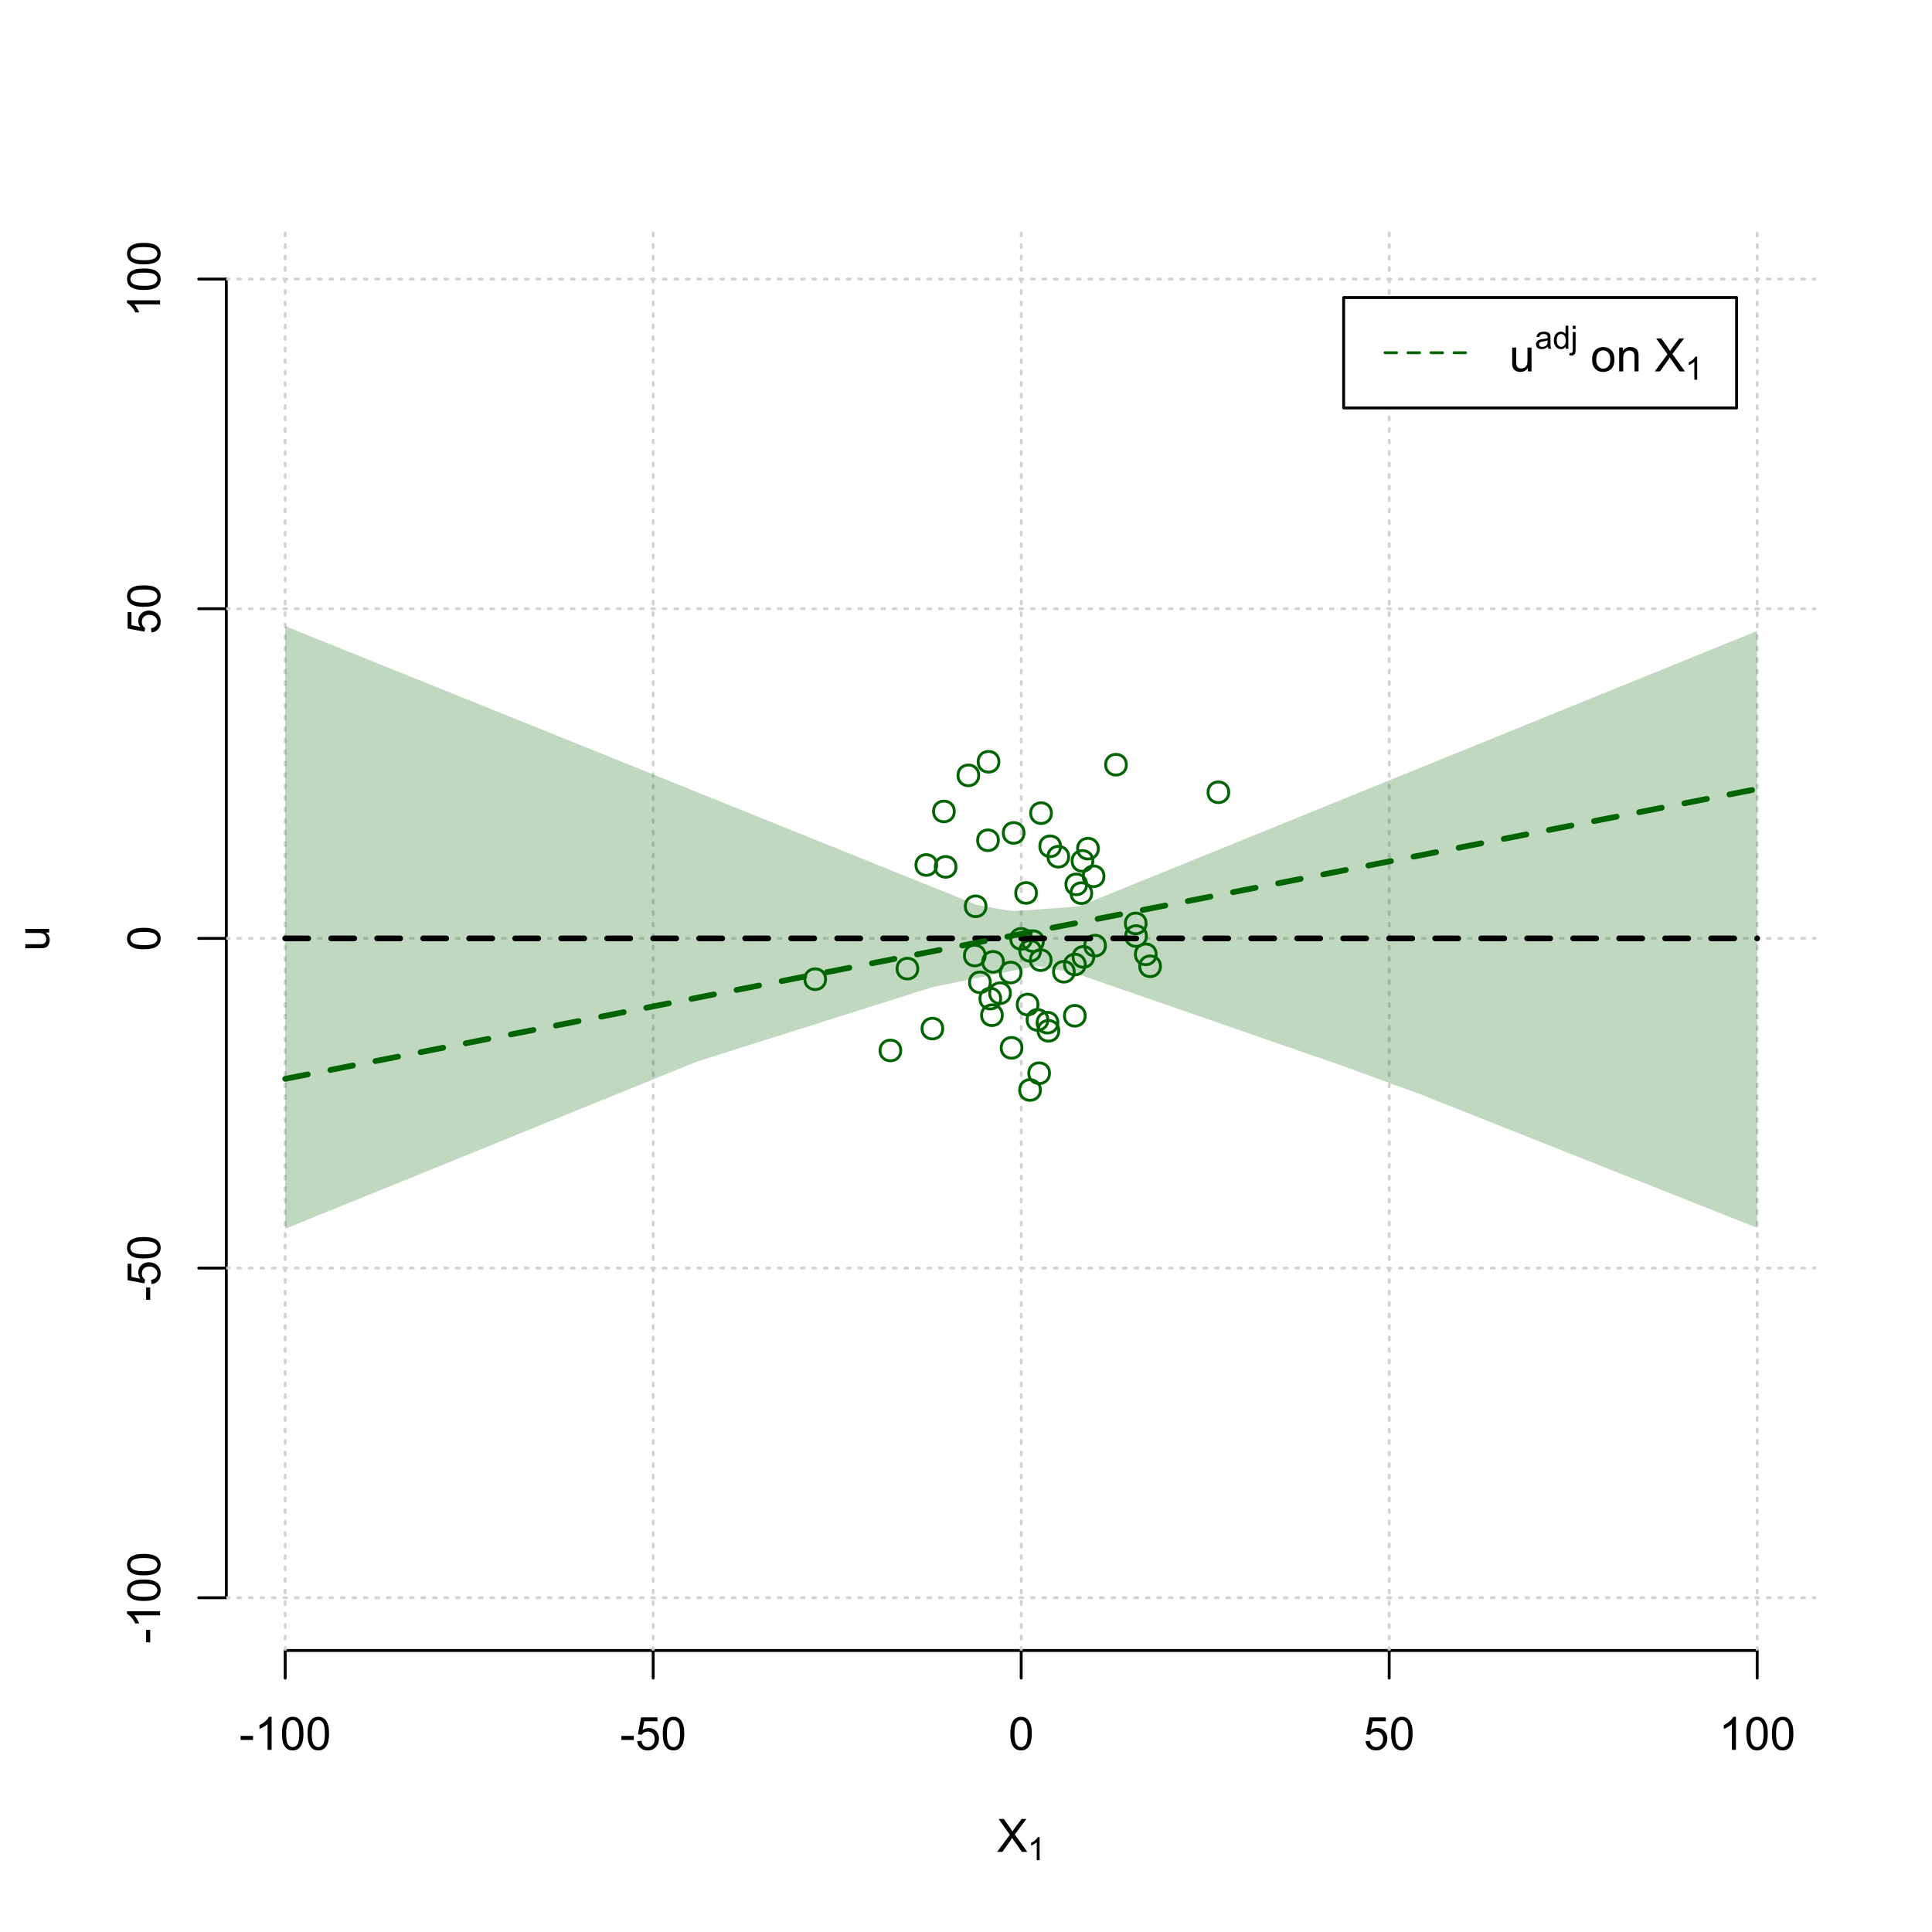 <?xml version="1.0" encoding="UTF-8"?>
<svg xmlns="http://www.w3.org/2000/svg" xmlns:xlink="http://www.w3.org/1999/xlink" width="504pt" height="504pt" viewBox="0 0 504 504" version="1.1">
<defs>
<g>
<symbol overflow="visible" id="glyph0-0">
<path style="stroke:none;" d="M 1.5 0 L 1.5 -7.5 L 7.5 -7.5 L 7.5 0 Z M 1.688 -0.188 L 7.312 -0.188 L 7.312 -7.312 L 1.688 -7.312 Z M 1.688 -0.188 "/>
</symbol>
<symbol overflow="visible" id="glyph0-1">
<path style="stroke:none;" d="M 0.055 0 L 3.375 -4.477 L 0.445 -8.59 L 1.797 -8.59 L 3.359 -6.387 C 3.68 -5.93 3.91 -5.578 4.047 -5.332 C 4.238 -5.645 4.465 -5.969 4.727 -6.312 L 6.457 -8.59 L 7.695 -8.59 L 4.676 -4.539 L 7.93 0 L 6.523 0 L 4.359 -3.062 C 4.238 -3.238 4.113 -3.43 3.984 -3.641 C 3.789 -3.324 3.652 -3.109 3.574 -2.992 L 1.418 0 Z M 0.055 0 "/>
</symbol>
<symbol overflow="visible" id="glyph0-2">
<path style="stroke:none;" d="M 0.383 -2.578 L 0.383 -3.641 L 3.621 -3.641 L 3.621 -2.578 Z M 0.383 -2.578 "/>
</symbol>
<symbol overflow="visible" id="glyph0-3">
<path style="stroke:none;" d="M 4.469 0 L 3.414 0 L 3.414 -6.719 C 3.16 -6.477 2.828 -6.234 2.414 -5.996 C 2 -5.75 1.629 -5.57 1.305 -5.449 L 1.305 -6.469 C 1.895 -6.742 2.41 -7.078 2.852 -7.477 C 3.293 -7.871 3.605 -8.254 3.789 -8.625 L 4.469 -8.625 Z M 4.469 0 "/>
</symbol>
<symbol overflow="visible" id="glyph0-4">
<path style="stroke:none;" d="M 0.5 -4.234 C 0.496 -5.246 0.602 -6.062 0.812 -6.688 C 1.02 -7.305 1.328 -7.785 1.742 -8.121 C 2.148 -8.457 2.668 -8.625 3.297 -8.625 C 3.758 -8.625 4.164 -8.531 4.512 -8.348 C 4.855 -8.16 5.141 -7.891 5.371 -7.543 C 5.594 -7.191 5.773 -6.766 5.906 -6.266 C 6.035 -5.762 6.098 -5.086 6.102 -4.234 C 6.098 -3.227 5.996 -2.414 5.789 -1.797 C 5.578 -1.176 5.266 -0.695 4.859 -0.359 C 4.445 -0.02 3.926 0.145 3.297 0.148 C 2.465 0.145 1.816 -0.148 1.348 -0.742 C 0.781 -1.457 0.496 -2.621 0.5 -4.234 Z M 1.582 -4.234 C 1.582 -2.824 1.746 -1.887 2.074 -1.418 C 2.402 -0.949 2.809 -0.715 3.297 -0.719 C 3.777 -0.715 4.184 -0.949 4.52 -1.422 C 4.848 -1.887 5.016 -2.824 5.016 -4.234 C 5.016 -5.648 4.848 -6.59 4.52 -7.055 C 4.184 -7.516 3.773 -7.746 3.289 -7.75 C 2.801 -7.746 2.414 -7.543 2.125 -7.137 C 1.762 -6.613 1.582 -5.645 1.582 -4.234 Z M 1.582 -4.234 "/>
</symbol>
<symbol overflow="visible" id="glyph0-5">
<path style="stroke:none;" d="M 0.5 -2.25 L 1.605 -2.344 C 1.684 -1.805 1.871 -1.398 2.176 -1.125 C 2.473 -0.852 2.836 -0.715 3.258 -0.719 C 3.766 -0.715 4.195 -0.906 4.547 -1.293 C 4.898 -1.672 5.074 -2.18 5.074 -2.82 C 5.074 -3.414 4.902 -3.891 4.566 -4.242 C 4.227 -4.59 3.785 -4.762 3.242 -4.766 C 2.898 -4.762 2.594 -4.684 2.32 -4.531 C 2.047 -4.375 1.832 -4.176 1.676 -3.93 L 0.688 -4.062 L 1.516 -8.473 L 5.789 -8.473 L 5.789 -7.465 L 2.359 -7.465 L 1.898 -5.156 C 2.414 -5.516 2.953 -5.695 3.523 -5.695 C 4.27 -5.695 4.902 -5.434 5.422 -4.914 C 5.934 -4.395 6.191 -3.727 6.195 -2.914 C 6.191 -2.133 5.965 -1.461 5.516 -0.898 C 4.961 -0.199 4.211 0.145 3.258 0.148 C 2.477 0.145 1.836 -0.07 1.344 -0.508 C 0.844 -0.941 0.562 -1.523 0.5 -2.25 Z M 0.5 -2.25 "/>
</symbol>
<symbol overflow="visible" id="glyph0-6">
<path style="stroke:none;" d="M 4.867 0 L 4.867 -0.914 C 4.379 -0.211 3.723 0.141 2.895 0.141 C 2.527 0.141 2.184 0.07 1.867 -0.07 C 1.547 -0.211 1.309 -0.387 1.156 -0.602 C 1 -0.812 0.895 -1.074 0.832 -1.383 C 0.785 -1.59 0.762 -1.918 0.766 -2.367 L 0.766 -6.223 L 1.82 -6.223 L 1.82 -2.773 C 1.816 -2.219 1.84 -1.848 1.887 -1.656 C 1.949 -1.379 2.09 -1.16 2.309 -1.004 C 2.523 -0.84 2.789 -0.762 3.105 -0.766 C 3.418 -0.762 3.715 -0.844 3.996 -1.008 C 4.273 -1.172 4.469 -1.391 4.586 -1.672 C 4.699 -1.949 4.758 -2.355 4.758 -2.891 L 4.758 -6.223 L 5.812 -6.223 L 5.812 0 Z M 4.867 0 "/>
</symbol>
<symbol overflow="visible" id="glyph0-7">
<path style="stroke:none;" d=""/>
</symbol>
<symbol overflow="visible" id="glyph0-8">
<path style="stroke:none;" d="M 0.398 -3.109 C 0.398 -4.262 0.719 -5.117 1.359 -5.672 C 1.895 -6.133 2.547 -6.363 3.316 -6.363 C 4.172 -6.363 4.871 -6.082 5.414 -5.52 C 5.953 -4.957 6.223 -4.184 6.227 -3.199 C 6.223 -2.398 6.102 -1.766 5.867 -1.309 C 5.625 -0.848 5.277 -0.492 4.82 -0.238 C 4.359 0.016 3.859 0.141 3.316 0.141 C 2.441 0.141 1.734 -0.137 1.203 -0.695 C 0.664 -1.254 0.398 -2.059 0.398 -3.109 Z M 1.484 -3.109 C 1.48 -2.309 1.656 -1.711 2.004 -1.32 C 2.348 -0.922 2.785 -0.727 3.316 -0.727 C 3.84 -0.727 4.273 -0.926 4.621 -1.324 C 4.969 -1.723 5.145 -2.328 5.145 -3.148 C 5.145 -3.914 4.969 -4.496 4.617 -4.895 C 4.266 -5.289 3.832 -5.488 3.316 -5.492 C 2.785 -5.488 2.348 -5.293 2.004 -4.898 C 1.656 -4.5 1.48 -3.902 1.484 -3.109 Z M 1.484 -3.109 "/>
</symbol>
<symbol overflow="visible" id="glyph0-9">
<path style="stroke:none;" d="M 0.789 0 L 0.789 -6.223 L 1.742 -6.223 L 1.742 -5.336 C 2.195 -6.02 2.855 -6.363 3.719 -6.363 C 4.09 -6.363 4.434 -6.293 4.754 -6.16 C 5.066 -6.023 5.305 -5.848 5.461 -5.633 C 5.617 -5.41 5.727 -5.152 5.789 -4.852 C 5.828 -4.656 5.848 -4.312 5.848 -3.828 L 5.848 0 L 4.793 0 L 4.793 -3.785 C 4.793 -4.215 4.75 -4.535 4.668 -4.75 C 4.586 -4.961 4.441 -5.129 4.234 -5.258 C 4.023 -5.383 3.777 -5.449 3.5 -5.449 C 3.047 -5.449 2.66 -5.305 2.332 -5.02 C 2.004 -4.734 1.84 -4.195 1.844 -3.398 L 1.844 0 Z M 0.789 0 "/>
</symbol>
<symbol overflow="visible" id="glyph1-0">
<path style="stroke:none;" d="M 1.051 0 L 1.051 -5.25 L 5.25 -5.25 L 5.25 0 Z M 1.18 -0.133 L 5.117 -0.133 L 5.117 -5.117 L 1.18 -5.117 Z M 1.18 -0.133 "/>
</symbol>
<symbol overflow="visible" id="glyph1-1">
<path style="stroke:none;" d="M 3.129 0 L 2.391 0 L 2.391 -4.703 C 2.211 -4.531 1.977 -4.363 1.691 -4.195 C 1.398 -4.023 1.141 -3.895 0.914 -3.812 L 0.914 -4.527 C 1.328 -4.719 1.688 -4.953 1.996 -5.234 C 2.305 -5.508 2.523 -5.777 2.652 -6.039 L 3.129 -6.039 Z M 3.129 0 "/>
</symbol>
<symbol overflow="visible" id="glyph1-2">
<path style="stroke:none;" d="M 3.395 -0.539 C 3.117 -0.305 2.855 -0.137 2.605 -0.043 C 2.352 0.051 2.082 0.094 1.793 0.098 C 1.312 0.094 0.941 -0.02 0.688 -0.25 C 0.43 -0.48 0.305 -0.781 0.305 -1.148 C 0.305 -1.359 0.352 -1.551 0.449 -1.73 C 0.543 -1.902 0.668 -2.047 0.828 -2.156 C 0.984 -2.262 1.164 -2.34 1.363 -2.398 C 1.504 -2.434 1.723 -2.473 2.02 -2.512 C 2.609 -2.578 3.047 -2.664 3.336 -2.766 C 3.336 -2.867 3.34 -2.93 3.34 -2.957 C 3.34 -3.258 3.27 -3.469 3.129 -3.594 C 2.941 -3.758 2.66 -3.844 2.289 -3.844 C 1.941 -3.844 1.684 -3.781 1.52 -3.66 C 1.348 -3.535 1.227 -3.32 1.152 -3.016 L 0.43 -3.113 C 0.492 -3.418 0.602 -3.668 0.754 -3.863 C 0.902 -4.051 1.121 -4.199 1.406 -4.301 C 1.688 -4.402 2.016 -4.453 2.395 -4.453 C 2.766 -4.453 3.066 -4.406 3.301 -4.32 C 3.527 -4.23 3.699 -4.121 3.812 -3.992 C 3.918 -3.855 3.996 -3.691 4.043 -3.492 C 4.066 -3.363 4.078 -3.133 4.082 -2.809 L 4.082 -1.824 C 4.078 -1.137 4.094 -0.703 4.129 -0.523 C 4.156 -0.336 4.219 -0.164 4.316 0 L 3.543 0 C 3.465 -0.152 3.414 -0.332 3.395 -0.539 Z M 3.336 -2.188 C 3.062 -2.074 2.66 -1.98 2.129 -1.906 C 1.82 -1.859 1.605 -1.812 1.484 -1.758 C 1.355 -1.703 1.258 -1.621 1.191 -1.52 C 1.121 -1.41 1.09 -1.293 1.09 -1.168 C 1.09 -0.969 1.164 -0.805 1.312 -0.676 C 1.461 -0.543 1.68 -0.48 1.969 -0.48 C 2.25 -0.48 2.5 -0.539 2.727 -0.664 C 2.945 -0.785 3.109 -0.957 3.215 -1.176 C 3.293 -1.34 3.332 -1.586 3.336 -1.914 Z M 3.336 -2.188 "/>
</symbol>
<symbol overflow="visible" id="glyph1-3">
<path style="stroke:none;" d="M 3.379 0 L 3.379 -0.551 C 3.102 -0.121 2.695 0.094 2.16 0.098 C 1.812 0.094 1.492 0 1.203 -0.188 C 0.906 -0.379 0.68 -0.645 0.523 -0.988 C 0.359 -1.328 0.281 -1.723 0.285 -2.172 C 0.281 -2.605 0.355 -3 0.504 -3.355 C 0.648 -3.707 0.863 -3.977 1.156 -4.168 C 1.441 -4.355 1.766 -4.453 2.129 -4.453 C 2.387 -4.453 2.621 -4.395 2.828 -4.285 C 3.031 -4.172 3.199 -4.031 3.332 -3.855 L 3.332 -6.012 L 4.066 -6.012 L 4.066 0 Z M 1.047 -2.172 C 1.043 -1.613 1.16 -1.195 1.398 -0.922 C 1.629 -0.641 1.906 -0.504 2.23 -0.508 C 2.551 -0.504 2.824 -0.637 3.051 -0.902 C 3.273 -1.168 3.387 -1.57 3.391 -2.113 C 3.387 -2.707 3.273 -3.145 3.047 -3.426 C 2.816 -3.703 2.531 -3.844 2.199 -3.844 C 1.867 -3.844 1.594 -3.707 1.375 -3.441 C 1.152 -3.168 1.043 -2.746 1.047 -2.172 Z M 1.047 -2.172 "/>
</symbol>
<symbol overflow="visible" id="glyph1-4">
<path style="stroke:none;" d="M 0.551 -5.156 L 0.551 -6.012 L 1.289 -6.012 L 1.289 -5.156 Z M -0.387 1.691 L -0.246 1.062 C -0.098 1.098 0.016 1.117 0.102 1.121 C 0.25 1.117 0.363 1.066 0.438 0.969 C 0.512 0.867 0.551 0.621 0.551 0.223 L 0.551 -4.355 L 1.289 -4.355 L 1.289 0.238 C 1.289 0.773 1.219 1.148 1.078 1.359 C 0.898 1.633 0.602 1.77 0.191 1.77 C -0.008 1.77 -0.199 1.742 -0.387 1.691 Z M -0.387 1.691 "/>
</symbol>
<symbol overflow="visible" id="glyph2-0">
<path style="stroke:none;" d="M 0 -1.5 L -7.5 -1.5 L -7.5 -7.5 L 0 -7.5 Z M -0.188 -1.688 L -0.188 -7.312 L -7.312 -7.312 L -7.312 -1.688 Z M -0.188 -1.688 "/>
</symbol>
<symbol overflow="visible" id="glyph2-1">
<path style="stroke:none;" d="M 0 -4.867 L -0.914 -4.867 C -0.211 -4.379 0.141 -3.723 0.141 -2.895 C 0.141 -2.527 0.07 -2.184 -0.07 -1.867 C -0.211 -1.547 -0.387 -1.309 -0.598 -1.156 C -0.809 -1 -1.07 -0.895 -1.383 -0.832 C -1.59 -0.789 -1.918 -0.766 -2.367 -0.77 L -6.223 -0.77 L -6.223 -1.824 L -2.773 -1.824 C -2.219 -1.82 -1.848 -1.844 -1.656 -1.887 C -1.379 -1.949 -1.16 -2.09 -1.004 -2.309 C -0.84 -2.523 -0.762 -2.789 -0.766 -3.105 C -0.762 -3.418 -0.844 -3.715 -1.008 -3.996 C -1.172 -4.273 -1.391 -4.469 -1.672 -4.586 C -1.945 -4.699 -2.352 -4.758 -2.887 -4.758 L -6.223 -4.758 L -6.223 -5.812 L 0 -5.812 Z M 0 -4.867 "/>
</symbol>
<symbol overflow="visible" id="glyph2-2">
<path style="stroke:none;" d="M -2.578 -0.383 L -3.641 -0.383 L -3.641 -3.621 L -2.578 -3.621 Z M -2.578 -0.383 "/>
</symbol>
<symbol overflow="visible" id="glyph2-3">
<path style="stroke:none;" d="M 0 -4.469 L 0 -3.414 L -6.719 -3.418 C -6.477 -3.16 -6.234 -2.828 -5.996 -2.418 C -5.75 -2.004 -5.57 -1.633 -5.449 -1.309 L -6.469 -1.309 C -6.742 -1.895 -7.078 -2.41 -7.477 -2.852 C -7.871 -3.293 -8.254 -3.605 -8.625 -3.793 L -8.625 -4.473 Z M 0 -4.469 "/>
</symbol>
<symbol overflow="visible" id="glyph2-4">
<path style="stroke:none;" d="M -4.234 -0.5 C -5.246 -0.496 -6.062 -0.602 -6.688 -0.812 C -7.305 -1.02 -7.785 -1.328 -8.121 -1.742 C -8.457 -2.152 -8.625 -2.672 -8.625 -3.301 C -8.625 -3.758 -8.531 -4.164 -8.348 -4.512 C -8.16 -4.859 -7.891 -5.145 -7.543 -5.371 C -7.191 -5.594 -6.766 -5.773 -6.266 -5.906 C -5.762 -6.035 -5.086 -6.098 -4.234 -6.102 C -3.223 -6.098 -2.41 -5.996 -1.793 -5.789 C -1.176 -5.578 -0.695 -5.266 -0.359 -4.859 C -0.02 -4.445 0.145 -3.926 0.148 -3.297 C 0.145 -2.465 -0.148 -1.816 -0.742 -1.348 C -1.457 -0.781 -2.621 -0.496 -4.234 -0.5 Z M -4.234 -1.582 C -2.824 -1.582 -1.887 -1.746 -1.418 -2.074 C -0.949 -2.402 -0.715 -2.809 -0.719 -3.297 C -0.715 -3.777 -0.949 -4.184 -1.422 -4.52 C -1.887 -4.848 -2.824 -5.016 -4.234 -5.016 C -5.648 -5.016 -6.59 -4.848 -7.055 -4.52 C -7.516 -4.188 -7.746 -3.777 -7.75 -3.289 C -7.746 -2.801 -7.543 -2.414 -7.137 -2.129 C -6.613 -1.762 -5.645 -1.582 -4.234 -1.582 Z M -4.234 -1.582 "/>
</symbol>
<symbol overflow="visible" id="glyph2-5">
<path style="stroke:none;" d="M -2.25 -0.5 L -2.344 -1.605 C -1.805 -1.684 -1.398 -1.871 -1.125 -2.176 C -0.852 -2.473 -0.715 -2.836 -0.719 -3.258 C -0.715 -3.766 -0.906 -4.195 -1.293 -4.547 C -1.672 -4.898 -2.18 -5.074 -2.816 -5.074 C -3.414 -5.074 -3.891 -4.902 -4.242 -4.566 C -4.59 -4.227 -4.762 -3.785 -4.766 -3.242 C -4.762 -2.898 -4.684 -2.594 -4.531 -2.32 C -4.375 -2.047 -4.176 -1.832 -3.93 -1.676 L -4.062 -0.688 L -8.473 -1.52 L -8.473 -5.789 L -7.465 -5.789 L -7.465 -2.363 L -5.156 -1.898 C -5.516 -2.414 -5.695 -2.953 -5.695 -3.523 C -5.695 -4.27 -5.434 -4.902 -4.914 -5.422 C -4.395 -5.934 -3.727 -6.191 -2.91 -6.195 C -2.133 -6.191 -1.461 -5.965 -0.895 -5.516 C -0.199 -4.961 0.145 -4.211 0.148 -3.258 C 0.145 -2.477 -0.07 -1.836 -0.508 -1.344 C -0.941 -0.848 -1.523 -0.566 -2.25 -0.5 Z M -2.25 -0.5 "/>
</symbol>
</g>
<clipPath id="clip1">
  <path d="M 74 59.039 L 75 59.039 L 75 430.559 L 74 430.559 Z M 74 59.039 "/>
</clipPath>
<clipPath id="clip2">
  <path d="M 170 59.039 L 171 59.039 L 171 430.559 L 170 430.559 Z M 170 59.039 "/>
</clipPath>
<clipPath id="clip3">
  <path d="M 266 59.039 L 267 59.039 L 267 430.559 L 266 430.559 Z M 266 59.039 "/>
</clipPath>
<clipPath id="clip4">
  <path d="M 362 59.039 L 363 59.039 L 363 430.559 L 362 430.559 Z M 362 59.039 "/>
</clipPath>
<clipPath id="clip5">
  <path d="M 458 59.039 L 459 59.039 L 459 430.559 L 458 430.559 Z M 458 59.039 "/>
</clipPath>
<clipPath id="clip6">
  <path d="M 59.039 416 L 473.758 416 L 473.758 418 L 59.039 418 Z M 59.039 416 "/>
</clipPath>
<clipPath id="clip7">
  <path d="M 59.039 330 L 473.758 330 L 473.758 332 L 59.039 332 Z M 59.039 330 "/>
</clipPath>
<clipPath id="clip8">
  <path d="M 59.039 244 L 473.758 244 L 473.758 246 L 59.039 246 Z M 59.039 244 "/>
</clipPath>
<clipPath id="clip9">
  <path d="M 59.039 158 L 473.758 158 L 473.758 160 L 59.039 160 Z M 59.039 158 "/>
</clipPath>
<clipPath id="clip10">
  <path d="M 59.039 72 L 473.758 72 L 473.758 74 L 59.039 74 Z M 59.039 72 "/>
</clipPath>
</defs>
<g id="surface2826">
<rect x="0" y="0" width="504" height="504" style="fill:rgb(100%,100%,100%);fill-opacity:1;stroke:none;"/>
<g style="fill:rgb(0%,0%,0%);fill-opacity:1;">
  <use xlink:href="#glyph0-1" x="260.062" y="483.102"/>
</g>
<g style="fill:rgb(0%,0%,0%);fill-opacity:1;">
  <use xlink:href="#glyph1-1" x="268.066" y="485.281"/>
</g>
<g style="fill:rgb(0%,0%,0%);fill-opacity:1;">
  <use xlink:href="#glyph2-1" x="12.82" y="248.137"/>
</g>
<path style="fill:none;stroke-width:0.75;stroke-linecap:round;stroke-linejoin:round;stroke:rgb(0%,0%,0%);stroke-opacity:1;stroke-miterlimit:10;" d="M 74.398 430.559 L 458.398 430.559 "/>
<path style="fill:none;stroke-width:0.75;stroke-linecap:round;stroke-linejoin:round;stroke:rgb(0%,0%,0%);stroke-opacity:1;stroke-miterlimit:10;" d="M 74.398 430.559 L 74.398 437.762 "/>
<path style="fill:none;stroke-width:0.75;stroke-linecap:round;stroke-linejoin:round;stroke:rgb(0%,0%,0%);stroke-opacity:1;stroke-miterlimit:10;" d="M 170.398 430.559 L 170.398 437.762 "/>
<path style="fill:none;stroke-width:0.75;stroke-linecap:round;stroke-linejoin:round;stroke:rgb(0%,0%,0%);stroke-opacity:1;stroke-miterlimit:10;" d="M 266.398 430.559 L 266.398 437.762 "/>
<path style="fill:none;stroke-width:0.75;stroke-linecap:round;stroke-linejoin:round;stroke:rgb(0%,0%,0%);stroke-opacity:1;stroke-miterlimit:10;" d="M 362.398 430.559 L 362.398 437.762 "/>
<path style="fill:none;stroke-width:0.75;stroke-linecap:round;stroke-linejoin:round;stroke:rgb(0%,0%,0%);stroke-opacity:1;stroke-miterlimit:10;" d="M 458.398 430.559 L 458.398 437.762 "/>
<g style="fill:rgb(0%,0%,0%);fill-opacity:1;">
  <use xlink:href="#glyph0-2" x="62.391" y="456.48"/>
  <use xlink:href="#glyph0-3" x="66.387" y="456.48"/>
  <use xlink:href="#glyph0-4" x="73.061" y="456.48"/>
  <use xlink:href="#glyph0-4" x="79.734" y="456.48"/>
</g>
<g style="fill:rgb(0%,0%,0%);fill-opacity:1;">
  <use xlink:href="#glyph0-2" x="161.727" y="456.48"/>
  <use xlink:href="#glyph0-5" x="165.723" y="456.48"/>
  <use xlink:href="#glyph0-4" x="172.396" y="456.48"/>
</g>
<g style="fill:rgb(0%,0%,0%);fill-opacity:1;">
  <use xlink:href="#glyph0-4" x="263.062" y="456.48"/>
</g>
<g style="fill:rgb(0%,0%,0%);fill-opacity:1;">
  <use xlink:href="#glyph0-5" x="355.727" y="456.48"/>
  <use xlink:href="#glyph0-4" x="362.4" y="456.48"/>
</g>
<g style="fill:rgb(0%,0%,0%);fill-opacity:1;">
  <use xlink:href="#glyph0-3" x="448.387" y="456.48"/>
  <use xlink:href="#glyph0-4" x="455.061" y="456.48"/>
  <use xlink:href="#glyph0-4" x="461.734" y="456.48"/>
</g>
<path style="fill:none;stroke-width:0.75;stroke-linecap:round;stroke-linejoin:round;stroke:rgb(0%,0%,0%);stroke-opacity:1;stroke-miterlimit:10;" d="M 59.039 416.801 L 59.039 72.801 "/>
<path style="fill:none;stroke-width:0.75;stroke-linecap:round;stroke-linejoin:round;stroke:rgb(0%,0%,0%);stroke-opacity:1;stroke-miterlimit:10;" d="M 59.039 416.801 L 51.84 416.801 "/>
<path style="fill:none;stroke-width:0.75;stroke-linecap:round;stroke-linejoin:round;stroke:rgb(0%,0%,0%);stroke-opacity:1;stroke-miterlimit:10;" d="M 59.039 330.801 L 51.84 330.801 "/>
<path style="fill:none;stroke-width:0.75;stroke-linecap:round;stroke-linejoin:round;stroke:rgb(0%,0%,0%);stroke-opacity:1;stroke-miterlimit:10;" d="M 59.039 244.801 L 51.84 244.801 "/>
<path style="fill:none;stroke-width:0.75;stroke-linecap:round;stroke-linejoin:round;stroke:rgb(0%,0%,0%);stroke-opacity:1;stroke-miterlimit:10;" d="M 59.039 158.801 L 51.84 158.801 "/>
<path style="fill:none;stroke-width:0.75;stroke-linecap:round;stroke-linejoin:round;stroke:rgb(0%,0%,0%);stroke-opacity:1;stroke-miterlimit:10;" d="M 59.039 72.801 L 51.84 72.801 "/>
<g style="fill:rgb(0%,0%,0%);fill-opacity:1;">
  <use xlink:href="#glyph2-2" x="41.762" y="428.809"/>
  <use xlink:href="#glyph2-3" x="41.762" y="424.812"/>
  <use xlink:href="#glyph2-4" x="41.762" y="418.139"/>
  <use xlink:href="#glyph2-4" x="41.762" y="411.465"/>
</g>
<g style="fill:rgb(0%,0%,0%);fill-opacity:1;">
  <use xlink:href="#glyph2-2" x="41.762" y="339.473"/>
  <use xlink:href="#glyph2-5" x="41.762" y="335.477"/>
  <use xlink:href="#glyph2-4" x="41.762" y="328.803"/>
</g>
<g style="fill:rgb(0%,0%,0%);fill-opacity:1;">
  <use xlink:href="#glyph2-4" x="41.762" y="248.137"/>
</g>
<g style="fill:rgb(0%,0%,0%);fill-opacity:1;">
  <use xlink:href="#glyph2-5" x="41.762" y="165.473"/>
  <use xlink:href="#glyph2-4" x="41.762" y="158.799"/>
</g>
<g style="fill:rgb(0%,0%,0%);fill-opacity:1;">
  <use xlink:href="#glyph2-3" x="41.762" y="82.812"/>
  <use xlink:href="#glyph2-4" x="41.762" y="76.139"/>
  <use xlink:href="#glyph2-4" x="41.762" y="69.465"/>
</g>
<g clip-path="url(#clip1)" clip-rule="nonzero">
<path style="fill:none;stroke-width:0.75;stroke-linecap:round;stroke-linejoin:round;stroke:rgb(82.745%,82.745%,82.745%);stroke-opacity:1;stroke-dasharray:0.75,2.25;stroke-miterlimit:10;" d="M 74.398 430.559 L 74.398 59.039 "/>
</g>
<g clip-path="url(#clip2)" clip-rule="nonzero">
<path style="fill:none;stroke-width:0.75;stroke-linecap:round;stroke-linejoin:round;stroke:rgb(82.745%,82.745%,82.745%);stroke-opacity:1;stroke-dasharray:0.75,2.25;stroke-miterlimit:10;" d="M 170.398 430.559 L 170.398 59.039 "/>
</g>
<g clip-path="url(#clip3)" clip-rule="nonzero">
<path style="fill:none;stroke-width:0.75;stroke-linecap:round;stroke-linejoin:round;stroke:rgb(82.745%,82.745%,82.745%);stroke-opacity:1;stroke-dasharray:0.75,2.25;stroke-miterlimit:10;" d="M 266.398 430.559 L 266.398 59.039 "/>
</g>
<g clip-path="url(#clip4)" clip-rule="nonzero">
<path style="fill:none;stroke-width:0.75;stroke-linecap:round;stroke-linejoin:round;stroke:rgb(82.745%,82.745%,82.745%);stroke-opacity:1;stroke-dasharray:0.75,2.25;stroke-miterlimit:10;" d="M 362.398 430.559 L 362.398 59.039 "/>
</g>
<g clip-path="url(#clip5)" clip-rule="nonzero">
<path style="fill:none;stroke-width:0.75;stroke-linecap:round;stroke-linejoin:round;stroke:rgb(82.745%,82.745%,82.745%);stroke-opacity:1;stroke-dasharray:0.75,2.25;stroke-miterlimit:10;" d="M 458.398 430.559 L 458.398 59.039 "/>
</g>
<g clip-path="url(#clip6)" clip-rule="nonzero">
<path style="fill:none;stroke-width:0.75;stroke-linecap:round;stroke-linejoin:round;stroke:rgb(82.745%,82.745%,82.745%);stroke-opacity:1;stroke-dasharray:0.75,2.25;stroke-miterlimit:10;" d="M 59.039 416.801 L 473.762 416.801 "/>
</g>
<g clip-path="url(#clip7)" clip-rule="nonzero">
<path style="fill:none;stroke-width:0.75;stroke-linecap:round;stroke-linejoin:round;stroke:rgb(82.745%,82.745%,82.745%);stroke-opacity:1;stroke-dasharray:0.75,2.25;stroke-miterlimit:10;" d="M 59.039 330.801 L 473.762 330.801 "/>
</g>
<g clip-path="url(#clip8)" clip-rule="nonzero">
<path style="fill:none;stroke-width:0.75;stroke-linecap:round;stroke-linejoin:round;stroke:rgb(82.745%,82.745%,82.745%);stroke-opacity:1;stroke-dasharray:0.75,2.25;stroke-miterlimit:10;" d="M 59.039 244.801 L 473.762 244.801 "/>
</g>
<g clip-path="url(#clip9)" clip-rule="nonzero">
<path style="fill:none;stroke-width:0.75;stroke-linecap:round;stroke-linejoin:round;stroke:rgb(82.745%,82.745%,82.745%);stroke-opacity:1;stroke-dasharray:0.75,2.25;stroke-miterlimit:10;" d="M 59.039 158.801 L 473.762 158.801 "/>
</g>
<g clip-path="url(#clip10)" clip-rule="nonzero">
<path style="fill:none;stroke-width:0.75;stroke-linecap:round;stroke-linejoin:round;stroke:rgb(82.745%,82.745%,82.745%);stroke-opacity:1;stroke-dasharray:0.75,2.25;stroke-miterlimit:10;" d="M 59.039 72.801 L 473.762 72.801 "/>
</g>
<path style=" stroke:none;fill-rule:nonzero;fill:rgb(0%,39.216%,0%);fill-opacity:0.251;" d="M 74.398 85.941 L 74.398 163.336 L 76.32 164.109 L 78.238 164.883 L 80.16 165.656 L 82.078 166.43 L 84 167.203 L 85.922 167.98 L 87.84 168.754 L 89.762 169.527 L 91.68 170.301 L 93.602 171.074 L 95.52 171.848 L 97.441 172.621 L 99.359 173.395 L 101.281 174.172 L 103.199 174.945 L 105.121 175.719 L 107.039 176.492 L 108.961 177.266 L 110.879 178.039 L 112.801 178.812 L 114.719 179.59 L 116.641 180.363 L 118.559 181.137 L 120.48 181.91 L 122.398 182.684 L 124.32 183.457 L 126.238 184.23 L 128.16 185.004 L 130.078 185.781 L 133.922 187.328 L 135.84 188.102 L 137.762 188.875 L 139.68 189.648 L 141.602 190.422 L 143.52 191.199 L 145.441 191.973 L 147.359 192.746 L 149.281 193.52 L 151.199 194.293 L 153.121 195.066 L 155.039 195.84 L 156.961 196.613 L 158.879 197.391 L 160.801 198.164 L 162.719 198.938 L 164.641 199.711 L 166.559 200.484 L 168.48 201.258 L 170.398 202.031 L 172.32 202.809 L 174.238 203.582 L 176.16 204.355 L 178.078 205.129 L 181.922 206.676 L 183.84 207.449 L 185.762 208.223 L 187.68 209 L 189.602 209.773 L 191.52 210.547 L 193.441 211.32 L 195.359 212.094 L 197.281 212.867 L 199.199 213.641 L 201.121 214.414 L 203.039 215.191 L 204.961 215.965 L 206.879 216.738 L 208.801 217.512 L 210.719 218.285 L 212.641 219.059 L 214.559 219.832 L 216.48 220.609 L 218.398 221.383 L 220.32 222.156 L 222.238 222.93 L 224.16 223.703 L 226.078 224.477 L 229.922 226.023 L 231.84 226.801 L 233.762 227.574 L 235.68 228.348 L 237.602 229.121 L 239.52 229.895 L 241.441 230.668 L 243.359 231.441 L 245.281 232.219 L 247.199 232.992 L 249.121 233.766 L 251.039 234.539 L 252.961 235.312 L 254.879 236.066 L 256.801 236.41 L 258.719 236.758 L 260.641 237.102 L 262.559 237.445 L 264.48 237.68 L 266.398 237.543 L 268.32 237.41 L 270.238 237.273 L 272.16 237.137 L 274.078 237 L 276 236.867 L 277.922 236.73 L 279.84 236.594 L 281.762 236.336 L 283.68 235.559 L 285.602 234.777 L 287.52 233.996 L 289.441 233.219 L 291.359 232.438 L 293.281 231.656 L 295.199 230.879 L 297.121 230.098 L 299.039 229.316 L 300.961 228.539 L 302.879 227.758 L 304.801 226.98 L 306.719 226.199 L 308.641 225.418 L 310.559 224.641 L 312.48 223.859 L 314.398 223.078 L 316.32 222.301 L 318.238 221.52 L 320.16 220.738 L 322.078 219.961 L 325.922 218.398 L 327.84 217.621 L 329.762 216.84 L 331.68 216.059 L 333.602 215.281 L 335.52 214.5 L 337.441 213.723 L 339.359 212.941 L 341.281 212.16 L 343.199 211.383 L 345.121 210.602 L 347.039 209.82 L 348.961 209.043 L 350.879 208.262 L 352.801 207.48 L 354.719 206.703 L 356.641 205.922 L 358.559 205.141 L 360.48 204.363 L 362.398 203.582 L 364.32 202.801 L 366.238 202.023 L 368.16 201.242 L 370.078 200.461 L 372 199.684 L 373.922 198.902 L 375.84 198.125 L 377.762 197.344 L 379.68 196.562 L 381.602 195.785 L 383.52 195.004 L 385.441 194.223 L 387.359 193.445 L 389.281 192.664 L 391.199 191.883 L 393.121 191.105 L 395.039 190.324 L 396.961 189.543 L 398.879 188.766 L 400.801 187.984 L 402.719 187.203 L 404.641 186.426 L 406.559 185.645 L 408.48 184.867 L 410.398 184.086 L 412.32 183.305 L 414.238 182.527 L 416.16 181.746 L 418.078 180.965 L 420 180.188 L 421.922 179.406 L 423.84 178.625 L 425.762 177.848 L 427.68 177.066 L 429.602 176.285 L 431.52 175.508 L 433.441 174.727 L 435.359 173.945 L 437.281 173.168 L 439.199 172.387 L 441.121 171.605 L 443.039 170.828 L 444.961 170.047 L 446.879 169.27 L 448.801 168.488 L 450.719 167.707 L 452.641 166.93 L 454.559 166.148 L 456.48 165.367 L 458.398 164.59 L 458.398 86.602 L 458.398 396.496 L 458.398 320.316 L 456.48 319.555 L 454.559 318.793 L 452.641 318.031 L 450.719 317.27 L 448.801 316.508 L 446.879 315.746 L 444.961 314.984 L 443.039 314.223 L 441.121 313.461 L 439.199 312.699 L 437.281 311.938 L 435.359 311.176 L 433.441 310.414 L 431.52 309.652 L 429.602 308.891 L 427.68 308.129 L 425.762 307.367 L 423.84 306.605 L 421.922 305.844 L 418.078 304.32 L 416.16 303.559 L 414.238 302.797 L 412.32 302.035 L 410.398 301.273 L 408.48 300.512 L 406.559 299.746 L 404.641 298.984 L 402.719 298.223 L 400.801 297.461 L 398.879 296.699 L 396.961 295.938 L 395.039 295.176 L 393.121 294.414 L 391.199 293.652 L 389.281 292.891 L 387.359 292.129 L 385.441 291.367 L 383.52 290.605 L 381.602 289.844 L 379.68 289.082 L 377.762 288.32 L 375.84 287.559 L 373.922 286.797 L 372 286.035 L 370.078 285.297 L 368.16 284.598 L 366.238 283.895 L 364.32 283.195 L 362.398 282.496 L 360.48 281.793 L 358.559 281.094 L 356.641 280.391 L 354.719 279.691 L 352.801 278.992 L 350.879 278.289 L 348.961 277.605 L 347.039 276.941 L 345.121 276.277 L 343.199 275.609 L 341.281 274.945 L 339.359 274.281 L 337.441 273.613 L 335.52 272.949 L 333.602 272.285 L 331.68 271.617 L 329.762 270.953 L 327.84 270.289 L 325.922 269.621 L 322.078 268.293 L 320.16 267.625 L 318.238 266.961 L 316.32 266.297 L 314.398 265.629 L 312.48 264.965 L 310.559 264.301 L 308.641 263.633 L 306.719 262.969 L 304.801 262.305 L 302.879 261.637 L 300.961 260.973 L 299.039 260.309 L 297.121 259.641 L 295.199 258.977 L 293.281 258.312 L 291.359 257.645 L 289.441 256.98 L 287.52 256.316 L 285.602 255.648 L 283.68 254.984 L 281.762 254.32 L 279.84 253.688 L 277.922 253.344 L 274.078 252.656 L 272.16 252.316 L 270.238 251.984 L 268.32 252.379 L 266.398 252.773 L 264.48 253.168 L 262.559 253.559 L 260.641 253.953 L 258.719 254.348 L 256.801 254.742 L 254.879 255.137 L 252.961 255.531 L 251.039 255.922 L 249.121 256.316 L 247.199 256.711 L 245.281 257.105 L 243.359 257.5 L 241.441 258.082 L 239.52 258.688 L 237.602 259.297 L 235.68 259.902 L 233.762 260.512 L 231.84 261.117 L 229.922 261.723 L 228 262.332 L 226.078 262.938 L 224.16 263.547 L 222.238 264.152 L 220.32 264.762 L 218.398 265.367 L 216.48 265.973 L 214.559 266.582 L 212.641 267.188 L 210.719 267.797 L 208.801 268.402 L 206.879 269.008 L 204.961 269.617 L 203.039 270.223 L 201.121 270.832 L 199.199 271.438 L 197.281 272.043 L 195.359 272.652 L 193.441 273.258 L 191.52 273.867 L 189.602 274.473 L 187.68 275.082 L 185.762 275.688 L 183.84 276.293 L 181.922 276.902 L 180 277.672 L 178.078 278.449 L 176.16 279.23 L 174.238 280.012 L 172.32 280.789 L 170.398 281.57 L 168.48 282.352 L 166.559 283.129 L 164.641 283.91 L 162.719 284.691 L 160.801 285.469 L 158.879 286.25 L 156.961 287.027 L 155.039 287.809 L 153.121 288.59 L 151.199 289.367 L 149.281 290.148 L 147.359 290.93 L 145.441 291.707 L 143.52 292.488 L 141.602 293.27 L 139.68 294.047 L 137.762 294.828 L 135.84 295.609 L 133.922 296.387 L 130.078 297.949 L 128.16 298.727 L 126.238 299.508 L 124.32 300.289 L 122.398 301.066 L 120.48 301.848 L 118.559 302.625 L 116.641 303.406 L 114.719 304.188 L 112.801 304.965 L 110.879 305.746 L 108.961 306.527 L 107.039 307.305 L 105.121 308.086 L 103.199 308.867 L 101.281 309.645 L 99.359 310.426 L 97.441 311.207 L 95.52 311.984 L 93.602 312.766 L 91.68 313.547 L 89.762 314.324 L 87.84 315.105 L 85.922 315.883 L 82.078 317.445 L 80.16 318.223 L 78.238 319.004 L 76.32 319.785 L 74.398 320.562 L 74.398 398.551 Z M 74.398 85.941 "/>
<path style="fill:none;stroke-width:0.75;stroke-linecap:round;stroke-linejoin:round;stroke:rgb(0%,39.216%,0%);stroke-opacity:1;stroke-miterlimit:10;" d="M 244.344 225.652 C 244.344 229.25 238.945 229.25 238.945 225.652 C 238.945 222.051 244.344 222.051 244.344 225.652 "/>
<path style="fill:none;stroke-width:0.75;stroke-linecap:round;stroke-linejoin:round;stroke:rgb(0%,39.216%,0%);stroke-opacity:1;stroke-miterlimit:10;" d="M 266.352 253.703 C 266.352 257.301 260.949 257.301 260.949 253.703 C 260.949 250.102 266.352 250.102 266.352 253.703 "/>
<path style="fill:none;stroke-width:0.75;stroke-linecap:round;stroke-linejoin:round;stroke:rgb(0%,39.216%,0%);stroke-opacity:1;stroke-miterlimit:10;" d="M 260.438 219.199 C 260.438 222.801 255.035 222.801 255.035 219.199 C 255.035 215.602 260.438 215.602 260.438 219.199 "/>
<path style="fill:none;stroke-width:0.75;stroke-linecap:round;stroke-linejoin:round;stroke:rgb(0%,39.216%,0%);stroke-opacity:1;stroke-miterlimit:10;" d="M 278.781 223.488 C 278.781 227.086 273.383 227.086 273.383 223.488 C 273.383 219.887 278.781 219.887 278.781 223.488 "/>
<path style="fill:none;stroke-width:0.75;stroke-linecap:round;stroke-linejoin:round;stroke:rgb(0%,39.216%,0%);stroke-opacity:1;stroke-miterlimit:10;" d="M 270.773 262.059 C 270.773 265.656 265.375 265.656 265.375 262.059 C 265.375 258.457 270.773 258.457 270.773 262.059 "/>
<path style="fill:none;stroke-width:0.75;stroke-linecap:round;stroke-linejoin:round;stroke:rgb(0%,39.216%,0%);stroke-opacity:1;stroke-miterlimit:10;" d="M 274.281 212.121 C 274.281 215.723 268.879 215.723 268.879 212.121 C 268.879 208.52 274.281 208.52 274.281 212.121 "/>
<path style="fill:none;stroke-width:0.75;stroke-linecap:round;stroke-linejoin:round;stroke:rgb(0%,39.216%,0%);stroke-opacity:1;stroke-miterlimit:10;" d="M 275.961 266.781 C 275.961 270.383 270.559 270.383 270.559 266.781 C 270.559 263.184 275.961 263.184 275.961 266.781 "/>
<path style="fill:none;stroke-width:0.75;stroke-linecap:round;stroke-linejoin:round;stroke:rgb(0%,39.216%,0%);stroke-opacity:1;stroke-miterlimit:10;" d="M 263.578 259.086 C 263.578 262.688 258.18 262.688 258.18 259.086 C 258.18 255.488 263.578 255.488 263.578 259.086 "/>
<path style="fill:none;stroke-width:0.75;stroke-linecap:round;stroke-linejoin:round;stroke:rgb(0%,39.216%,0%);stroke-opacity:1;stroke-miterlimit:10;" d="M 239.422 252.688 C 239.422 256.289 234.02 256.289 234.02 252.688 C 234.02 249.086 239.422 249.086 239.422 252.688 "/>
<path style="fill:none;stroke-width:0.75;stroke-linecap:round;stroke-linejoin:round;stroke:rgb(0%,39.216%,0%);stroke-opacity:1;stroke-miterlimit:10;" d="M 258.332 256.262 C 258.332 259.859 252.93 259.859 252.93 256.262 C 252.93 252.66 258.332 252.66 258.332 256.262 "/>
<path style="fill:none;stroke-width:0.75;stroke-linecap:round;stroke-linejoin:round;stroke:rgb(0%,39.216%,0%);stroke-opacity:1;stroke-miterlimit:10;" d="M 298.977 240.891 C 298.977 244.492 293.578 244.492 293.578 240.891 C 293.578 237.293 298.977 237.293 298.977 240.891 "/>
<path style="fill:none;stroke-width:0.75;stroke-linecap:round;stroke-linejoin:round;stroke:rgb(0%,39.216%,0%);stroke-opacity:1;stroke-miterlimit:10;" d="M 245.93 268.328 C 245.93 271.926 240.531 271.926 240.531 268.328 C 240.531 264.727 245.93 264.727 245.93 268.328 "/>
<path style="fill:none;stroke-width:0.75;stroke-linecap:round;stroke-linejoin:round;stroke:rgb(0%,39.216%,0%);stroke-opacity:1;stroke-miterlimit:10;" d="M 261.035 260.508 C 261.035 264.105 255.637 264.105 255.637 260.508 C 255.637 256.906 261.035 256.906 261.035 260.508 "/>
<path style="fill:none;stroke-width:0.75;stroke-linecap:round;stroke-linejoin:round;stroke:rgb(0%,39.216%,0%);stroke-opacity:1;stroke-miterlimit:10;" d="M 249.383 226.141 C 249.383 229.742 243.98 229.742 243.98 226.141 C 243.98 222.539 249.383 222.539 249.383 226.141 "/>
<path style="fill:none;stroke-width:0.75;stroke-linecap:round;stroke-linejoin:round;stroke:rgb(0%,39.216%,0%);stroke-opacity:1;stroke-miterlimit:10;" d="M 302.727 252.07 C 302.727 255.672 297.328 255.672 297.328 252.07 C 297.328 248.473 302.727 248.473 302.727 252.07 "/>
<path style="fill:none;stroke-width:0.75;stroke-linecap:round;stroke-linejoin:round;stroke:rgb(0%,39.216%,0%);stroke-opacity:1;stroke-miterlimit:10;" d="M 255.316 202.27 C 255.316 205.871 249.918 205.871 249.918 202.27 C 249.918 198.672 255.316 198.672 255.316 202.27 "/>
<path style="fill:none;stroke-width:0.75;stroke-linecap:round;stroke-linejoin:round;stroke:rgb(0%,39.216%,0%);stroke-opacity:1;stroke-miterlimit:10;" d="M 284.789 232.988 C 284.789 236.59 279.391 236.59 279.391 232.988 C 279.391 229.391 284.789 229.391 284.789 232.988 "/>
<path style="fill:none;stroke-width:0.75;stroke-linecap:round;stroke-linejoin:round;stroke:rgb(0%,39.216%,0%);stroke-opacity:1;stroke-miterlimit:10;" d="M 261.758 250.914 C 261.758 254.512 256.355 254.512 256.355 250.914 C 256.355 247.312 261.758 247.312 261.758 250.914 "/>
<path style="fill:none;stroke-width:0.75;stroke-linecap:round;stroke-linejoin:round;stroke:rgb(0%,39.216%,0%);stroke-opacity:1;stroke-miterlimit:10;" d="M 273.348 266.059 C 273.348 269.66 267.949 269.66 267.949 266.059 C 267.949 262.457 273.348 262.457 273.348 266.059 "/>
<path style="fill:none;stroke-width:0.75;stroke-linecap:round;stroke-linejoin:round;stroke:rgb(0%,39.216%,0%);stroke-opacity:1;stroke-miterlimit:10;" d="M 272.191 245.52 C 272.191 249.117 266.793 249.117 266.793 245.52 C 266.793 241.918 272.191 241.918 272.191 245.52 "/>
<path style="fill:none;stroke-width:0.75;stroke-linecap:round;stroke-linejoin:round;stroke:rgb(0%,39.216%,0%);stroke-opacity:1;stroke-miterlimit:10;" d="M 285.324 249.633 C 285.324 253.234 279.926 253.234 279.926 249.633 C 279.926 246.031 285.324 246.031 285.324 249.633 "/>
<path style="fill:none;stroke-width:0.75;stroke-linecap:round;stroke-linejoin:round;stroke:rgb(0%,39.216%,0%);stroke-opacity:1;stroke-miterlimit:10;" d="M 260.582 198.723 C 260.582 202.324 255.18 202.324 255.18 198.723 C 255.18 195.125 260.582 195.125 260.582 198.723 "/>
<path style="fill:none;stroke-width:0.75;stroke-linecap:round;stroke-linejoin:round;stroke:rgb(0%,39.216%,0%);stroke-opacity:1;stroke-miterlimit:10;" d="M 269.074 244.922 C 269.074 248.52 263.672 248.52 263.672 244.922 C 263.672 241.32 269.074 241.32 269.074 244.922 "/>
<path style="fill:none;stroke-width:0.75;stroke-linecap:round;stroke-linejoin:round;stroke:rgb(0%,39.216%,0%);stroke-opacity:1;stroke-miterlimit:10;" d="M 271.406 284.348 C 271.406 287.949 266.008 287.949 266.008 284.348 C 266.008 280.746 271.406 280.746 271.406 284.348 "/>
<path style="fill:none;stroke-width:0.75;stroke-linecap:round;stroke-linejoin:round;stroke:rgb(0%,39.216%,0%);stroke-opacity:1;stroke-miterlimit:10;" d="M 273.785 279.965 C 273.785 283.562 268.383 283.562 268.383 279.965 C 268.383 276.363 273.785 276.363 273.785 279.965 "/>
<path style="fill:none;stroke-width:0.75;stroke-linecap:round;stroke-linejoin:round;stroke:rgb(0%,39.216%,0%);stroke-opacity:1;stroke-miterlimit:10;" d="M 299.062 244.191 C 299.062 247.789 293.66 247.789 293.66 244.191 C 293.66 240.59 299.062 240.59 299.062 244.191 "/>
<path style="fill:none;stroke-width:0.75;stroke-linecap:round;stroke-linejoin:round;stroke:rgb(0%,39.216%,0%);stroke-opacity:1;stroke-miterlimit:10;" d="M 286.516 221.387 C 286.516 224.988 281.113 224.988 281.113 221.387 C 281.113 217.785 286.516 217.785 286.516 221.387 "/>
<path style="fill:none;stroke-width:0.75;stroke-linecap:round;stroke-linejoin:round;stroke:rgb(0%,39.216%,0%);stroke-opacity:1;stroke-miterlimit:10;" d="M 276.66 220.77 C 276.66 224.371 271.262 224.371 271.262 220.77 C 271.262 217.168 276.66 217.168 276.66 220.77 "/>
<path style="fill:none;stroke-width:0.75;stroke-linecap:round;stroke-linejoin:round;stroke:rgb(0%,39.216%,0%);stroke-opacity:1;stroke-miterlimit:10;" d="M 283.105 251.609 C 283.105 255.211 277.707 255.211 277.707 251.609 C 277.707 248.008 283.105 248.008 283.105 251.609 "/>
<path style="fill:none;stroke-width:0.75;stroke-linecap:round;stroke-linejoin:round;stroke:rgb(0%,39.216%,0%);stroke-opacity:1;stroke-miterlimit:10;" d="M 283.465 230.715 C 283.465 234.312 278.066 234.312 278.066 230.715 C 278.066 227.113 283.465 227.113 283.465 230.715 "/>
<path style="fill:none;stroke-width:0.75;stroke-linecap:round;stroke-linejoin:round;stroke:rgb(0%,39.216%,0%);stroke-opacity:1;stroke-miterlimit:10;" d="M 293.828 199.488 C 293.828 203.09 288.426 203.09 288.426 199.488 C 288.426 195.887 293.828 195.887 293.828 199.488 "/>
<path style="fill:none;stroke-width:0.75;stroke-linecap:round;stroke-linejoin:round;stroke:rgb(0%,39.216%,0%);stroke-opacity:1;stroke-miterlimit:10;" d="M 301.598 248.957 C 301.598 252.555 296.195 252.555 296.195 248.957 C 296.195 245.355 301.598 245.355 301.598 248.957 "/>
<path style="fill:none;stroke-width:0.75;stroke-linecap:round;stroke-linejoin:round;stroke:rgb(0%,39.216%,0%);stroke-opacity:1;stroke-miterlimit:10;" d="M 261.469 264.84 C 261.469 268.441 256.07 268.441 256.07 264.84 C 256.07 261.238 261.469 261.238 261.469 264.84 "/>
<path style="fill:none;stroke-width:0.75;stroke-linecap:round;stroke-linejoin:round;stroke:rgb(0%,39.216%,0%);stroke-opacity:1;stroke-miterlimit:10;" d="M 271.441 248.051 C 271.441 251.652 266.039 251.652 266.039 248.051 C 266.039 244.449 271.441 244.449 271.441 248.051 "/>
<path style="fill:none;stroke-width:0.75;stroke-linecap:round;stroke-linejoin:round;stroke:rgb(0%,39.216%,0%);stroke-opacity:1;stroke-miterlimit:10;" d="M 283.09 264.984 C 283.09 268.586 277.688 268.586 277.688 264.984 C 277.688 261.387 283.09 261.387 283.09 264.984 "/>
<path style="fill:none;stroke-width:0.75;stroke-linecap:round;stroke-linejoin:round;stroke:rgb(0%,39.216%,0%);stroke-opacity:1;stroke-miterlimit:10;" d="M 234.98 274.031 C 234.98 277.633 229.578 277.633 229.578 274.031 C 229.578 270.434 234.98 270.434 234.98 274.031 "/>
<path style="fill:none;stroke-width:0.75;stroke-linecap:round;stroke-linejoin:round;stroke:rgb(0%,39.216%,0%);stroke-opacity:1;stroke-miterlimit:10;" d="M 285.082 224.594 C 285.082 228.191 279.68 228.191 279.68 224.594 C 279.68 220.992 285.082 220.992 285.082 224.594 "/>
<path style="fill:none;stroke-width:0.75;stroke-linecap:round;stroke-linejoin:round;stroke:rgb(0%,39.216%,0%);stroke-opacity:1;stroke-miterlimit:10;" d="M 215.363 255.445 C 215.363 259.043 209.961 259.043 209.961 255.445 C 209.961 251.844 215.363 251.844 215.363 255.445 "/>
<path style="fill:none;stroke-width:0.75;stroke-linecap:round;stroke-linejoin:round;stroke:rgb(0%,39.216%,0%);stroke-opacity:1;stroke-miterlimit:10;" d="M 256.996 249.266 C 256.996 252.867 251.594 252.867 251.594 249.266 C 251.594 245.668 256.996 245.668 256.996 249.266 "/>
<path style="fill:none;stroke-width:0.75;stroke-linecap:round;stroke-linejoin:round;stroke:rgb(0%,39.216%,0%);stroke-opacity:1;stroke-miterlimit:10;" d="M 288.367 246.688 C 288.367 250.285 282.965 250.285 282.965 246.688 C 282.965 243.086 288.367 243.086 288.367 246.688 "/>
<path style="fill:none;stroke-width:0.75;stroke-linecap:round;stroke-linejoin:round;stroke:rgb(0%,39.216%,0%);stroke-opacity:1;stroke-miterlimit:10;" d="M 270.375 232.945 C 270.375 236.547 264.977 236.547 264.977 232.945 C 264.977 229.348 270.375 229.348 270.375 232.945 "/>
<path style="fill:none;stroke-width:0.75;stroke-linecap:round;stroke-linejoin:round;stroke:rgb(0%,39.216%,0%);stroke-opacity:1;stroke-miterlimit:10;" d="M 280.234 253.5 C 280.234 257.102 274.832 257.102 274.832 253.5 C 274.832 249.898 280.234 249.898 280.234 253.5 "/>
<path style="fill:none;stroke-width:0.75;stroke-linecap:round;stroke-linejoin:round;stroke:rgb(0%,39.216%,0%);stroke-opacity:1;stroke-miterlimit:10;" d="M 287.984 228.602 C 287.984 232.199 282.586 232.199 282.586 228.602 C 282.586 225 287.984 225 287.984 228.602 "/>
<path style="fill:none;stroke-width:0.75;stroke-linecap:round;stroke-linejoin:round;stroke:rgb(0%,39.216%,0%);stroke-opacity:1;stroke-miterlimit:10;" d="M 257.219 236.426 C 257.219 240.027 251.82 240.027 251.82 236.426 C 251.82 232.828 257.219 232.828 257.219 236.426 "/>
<path style="fill:none;stroke-width:0.75;stroke-linecap:round;stroke-linejoin:round;stroke:rgb(0%,39.216%,0%);stroke-opacity:1;stroke-miterlimit:10;" d="M 248.938 211.68 C 248.938 215.281 243.535 215.281 243.535 211.68 C 243.535 208.078 248.938 208.078 248.938 211.68 "/>
<path style="fill:none;stroke-width:0.75;stroke-linecap:round;stroke-linejoin:round;stroke:rgb(0%,39.216%,0%);stroke-opacity:1;stroke-miterlimit:10;" d="M 276.207 268.906 C 276.207 272.508 270.805 272.508 270.805 268.906 C 270.805 265.309 276.207 265.309 276.207 268.906 "/>
<path style="fill:none;stroke-width:0.75;stroke-linecap:round;stroke-linejoin:round;stroke:rgb(0%,39.216%,0%);stroke-opacity:1;stroke-miterlimit:10;" d="M 266.586 273.355 C 266.586 276.957 261.184 276.957 261.184 273.355 C 261.184 269.754 266.586 269.754 266.586 273.355 "/>
<path style="fill:none;stroke-width:0.75;stroke-linecap:round;stroke-linejoin:round;stroke:rgb(0%,39.216%,0%);stroke-opacity:1;stroke-miterlimit:10;" d="M 274.191 250.477 C 274.191 254.078 268.793 254.078 268.793 250.477 C 268.793 246.875 274.191 246.875 274.191 250.477 "/>
<path style="fill:none;stroke-width:0.75;stroke-linecap:round;stroke-linejoin:round;stroke:rgb(0%,39.216%,0%);stroke-opacity:1;stroke-miterlimit:10;" d="M 320.539 206.68 C 320.539 210.277 315.141 210.277 315.141 206.68 C 315.141 203.078 320.539 203.078 320.539 206.68 "/>
<path style="fill:none;stroke-width:0.75;stroke-linecap:round;stroke-linejoin:round;stroke:rgb(0%,39.216%,0%);stroke-opacity:1;stroke-miterlimit:10;" d="M 267.129 217.289 C 267.129 220.887 261.73 220.887 261.73 217.289 C 261.73 213.688 267.129 213.688 267.129 217.289 "/>
<path style="fill:none;stroke-width:1.5;stroke-linecap:round;stroke-linejoin:round;stroke:rgb(0%,0%,0%);stroke-opacity:1;stroke-dasharray:6,6;stroke-miterlimit:10;" d="M 74.398 244.801 L 458.398 244.801 "/>
<path style="fill:none;stroke-width:1.5;stroke-linecap:round;stroke-linejoin:round;stroke:rgb(0%,39.216%,0%);stroke-opacity:1;stroke-dasharray:6,6;stroke-miterlimit:10;" d="M 74.398 281.441 L 76.32 281.062 L 78.238 280.684 L 80.16 280.305 L 82.078 279.93 L 85.922 279.172 L 87.84 278.793 L 89.762 278.414 L 91.68 278.039 L 93.602 277.66 L 95.52 277.281 L 97.441 276.902 L 99.359 276.523 L 101.281 276.148 L 103.199 275.77 L 105.121 275.391 L 107.039 275.012 L 108.961 274.633 L 110.879 274.258 L 112.801 273.879 L 114.719 273.5 L 116.641 273.121 L 118.559 272.742 L 120.48 272.367 L 122.398 271.988 L 124.32 271.609 L 126.238 271.23 L 128.16 270.852 L 130.078 270.477 L 133.922 269.719 L 135.84 269.34 L 137.762 268.965 L 139.68 268.586 L 141.602 268.207 L 143.52 267.828 L 145.441 267.449 L 147.359 267.074 L 149.281 266.695 L 151.199 266.316 L 153.121 265.938 L 155.039 265.559 L 156.961 265.184 L 158.879 264.805 L 160.801 264.426 L 162.719 264.047 L 164.641 263.668 L 166.559 263.293 L 168.48 262.914 L 170.398 262.535 L 172.32 262.156 L 174.238 261.777 L 176.16 261.402 L 178.078 261.023 L 181.922 260.266 L 183.84 259.887 L 185.762 259.512 L 187.68 259.133 L 189.602 258.754 L 191.52 258.375 L 193.441 257.996 L 195.359 257.621 L 197.281 257.242 L 199.199 256.863 L 201.121 256.484 L 203.039 256.105 L 204.961 255.73 L 206.879 255.352 L 208.801 254.973 L 210.719 254.594 L 212.641 254.219 L 214.559 253.84 L 216.48 253.461 L 218.398 253.082 L 220.32 252.703 L 222.238 252.328 L 224.16 251.949 L 226.078 251.57 L 229.922 250.812 L 231.84 250.438 L 233.762 250.059 L 235.68 249.68 L 237.602 249.301 L 239.52 248.922 L 241.441 248.547 L 243.359 248.168 L 245.281 247.789 L 247.199 247.41 L 249.121 247.031 L 251.039 246.656 L 252.961 246.277 L 254.879 245.898 L 256.801 245.52 L 258.719 245.141 L 260.641 244.766 L 262.559 244.387 L 264.48 244.008 L 266.398 243.629 L 268.32 243.25 L 270.238 242.875 L 272.16 242.496 L 274.078 242.117 L 277.922 241.359 L 279.84 240.984 L 281.762 240.605 L 283.68 240.227 L 285.602 239.848 L 287.52 239.469 L 289.441 239.094 L 291.359 238.715 L 293.281 238.336 L 295.199 237.957 L 297.121 237.582 L 299.039 237.203 L 300.961 236.824 L 302.879 236.445 L 304.801 236.066 L 306.719 235.691 L 308.641 235.312 L 310.559 234.934 L 312.48 234.555 L 314.398 234.176 L 316.32 233.801 L 318.238 233.422 L 320.16 233.043 L 322.078 232.664 L 324 232.285 L 325.922 231.91 L 327.84 231.531 L 329.762 231.152 L 331.68 230.773 L 333.602 230.395 L 335.52 230.02 L 337.441 229.641 L 339.359 229.262 L 341.281 228.883 L 343.199 228.504 L 345.121 228.129 L 347.039 227.75 L 348.961 227.371 L 350.879 226.992 L 352.801 226.613 L 354.719 226.238 L 356.641 225.859 L 358.559 225.48 L 360.48 225.102 L 362.398 224.723 L 364.32 224.348 L 366.238 223.969 L 368.16 223.59 L 370.078 223.211 L 372 222.832 L 373.922 222.457 L 375.84 222.078 L 377.762 221.699 L 379.68 221.32 L 381.602 220.945 L 383.52 220.566 L 385.441 220.188 L 387.359 219.809 L 389.281 219.43 L 391.199 219.055 L 393.121 218.676 L 395.039 218.297 L 396.961 217.918 L 398.879 217.539 L 400.801 217.164 L 402.719 216.785 L 404.641 216.406 L 406.559 216.027 L 408.48 215.648 L 410.398 215.273 L 412.32 214.895 L 414.238 214.516 L 416.16 214.137 L 418.078 213.758 L 420 213.383 L 421.922 213.004 L 423.84 212.625 L 425.762 212.246 L 427.68 211.867 L 429.602 211.492 L 431.52 211.113 L 433.441 210.734 L 435.359 210.355 L 437.281 209.977 L 439.199 209.602 L 441.121 209.223 L 443.039 208.844 L 444.961 208.465 L 446.879 208.086 L 448.801 207.711 L 450.719 207.332 L 452.641 206.953 L 454.559 206.574 L 456.48 206.199 L 458.398 205.82 "/>
<path style="fill-rule:nonzero;fill:rgb(100%,100%,100%);fill-opacity:1;stroke-width:0.75;stroke-linecap:round;stroke-linejoin:round;stroke:rgb(0%,0%,0%);stroke-opacity:1;stroke-miterlimit:10;" d="M 350.516 77.617 L 453.023 77.617 L 453.023 106.418 L 350.516 106.418 Z M 350.516 77.617 "/>
<path style="fill:none;stroke-width:0.75;stroke-linecap:round;stroke-linejoin:round;stroke:rgb(0%,39.216%,0%);stroke-opacity:1;stroke-dasharray:3,3;stroke-miterlimit:10;" d="M 361.316 92.016 L 382.914 92.016 "/>
<g style="fill:rgb(0%,0%,0%);fill-opacity:1;">
  <use xlink:href="#glyph0-6" x="393.715" y="96.891"/>
</g>
<g style="fill:rgb(0%,0%,0%);fill-opacity:1;">
  <use xlink:href="#glyph1-2" x="400.391" y="90.977"/>
</g>
<g style="fill:rgb(0%,0%,0%);fill-opacity:1;">
  <use xlink:href="#glyph1-3" x="405.062" y="90.977"/>
</g>
<g style="fill:rgb(0%,0%,0%);fill-opacity:1;">
  <use xlink:href="#glyph1-4" x="409.734" y="90.977"/>
</g>
<g style="fill:rgb(0%,0%,0%);fill-opacity:1;">
  <use xlink:href="#glyph0-7" x="411.598" y="96.891"/>
  <use xlink:href="#glyph0-8" x="414.932" y="96.891"/>
  <use xlink:href="#glyph0-9" x="421.605" y="96.891"/>
  <use xlink:href="#glyph0-7" x="428.279" y="96.891"/>
</g>
<g style="fill:rgb(0%,0%,0%);fill-opacity:1;">
  <use xlink:href="#glyph0-1" x="431.613" y="96.891"/>
</g>
<g style="fill:rgb(0%,0%,0%);fill-opacity:1;">
  <use xlink:href="#glyph1-1" x="439.617" y="99.066"/>
</g>
<g style="fill:rgb(0%,0%,0%);fill-opacity:1;">
  <use xlink:href="#glyph0-7" x="444.289" y="96.891"/>
</g>
</g>
</svg>
